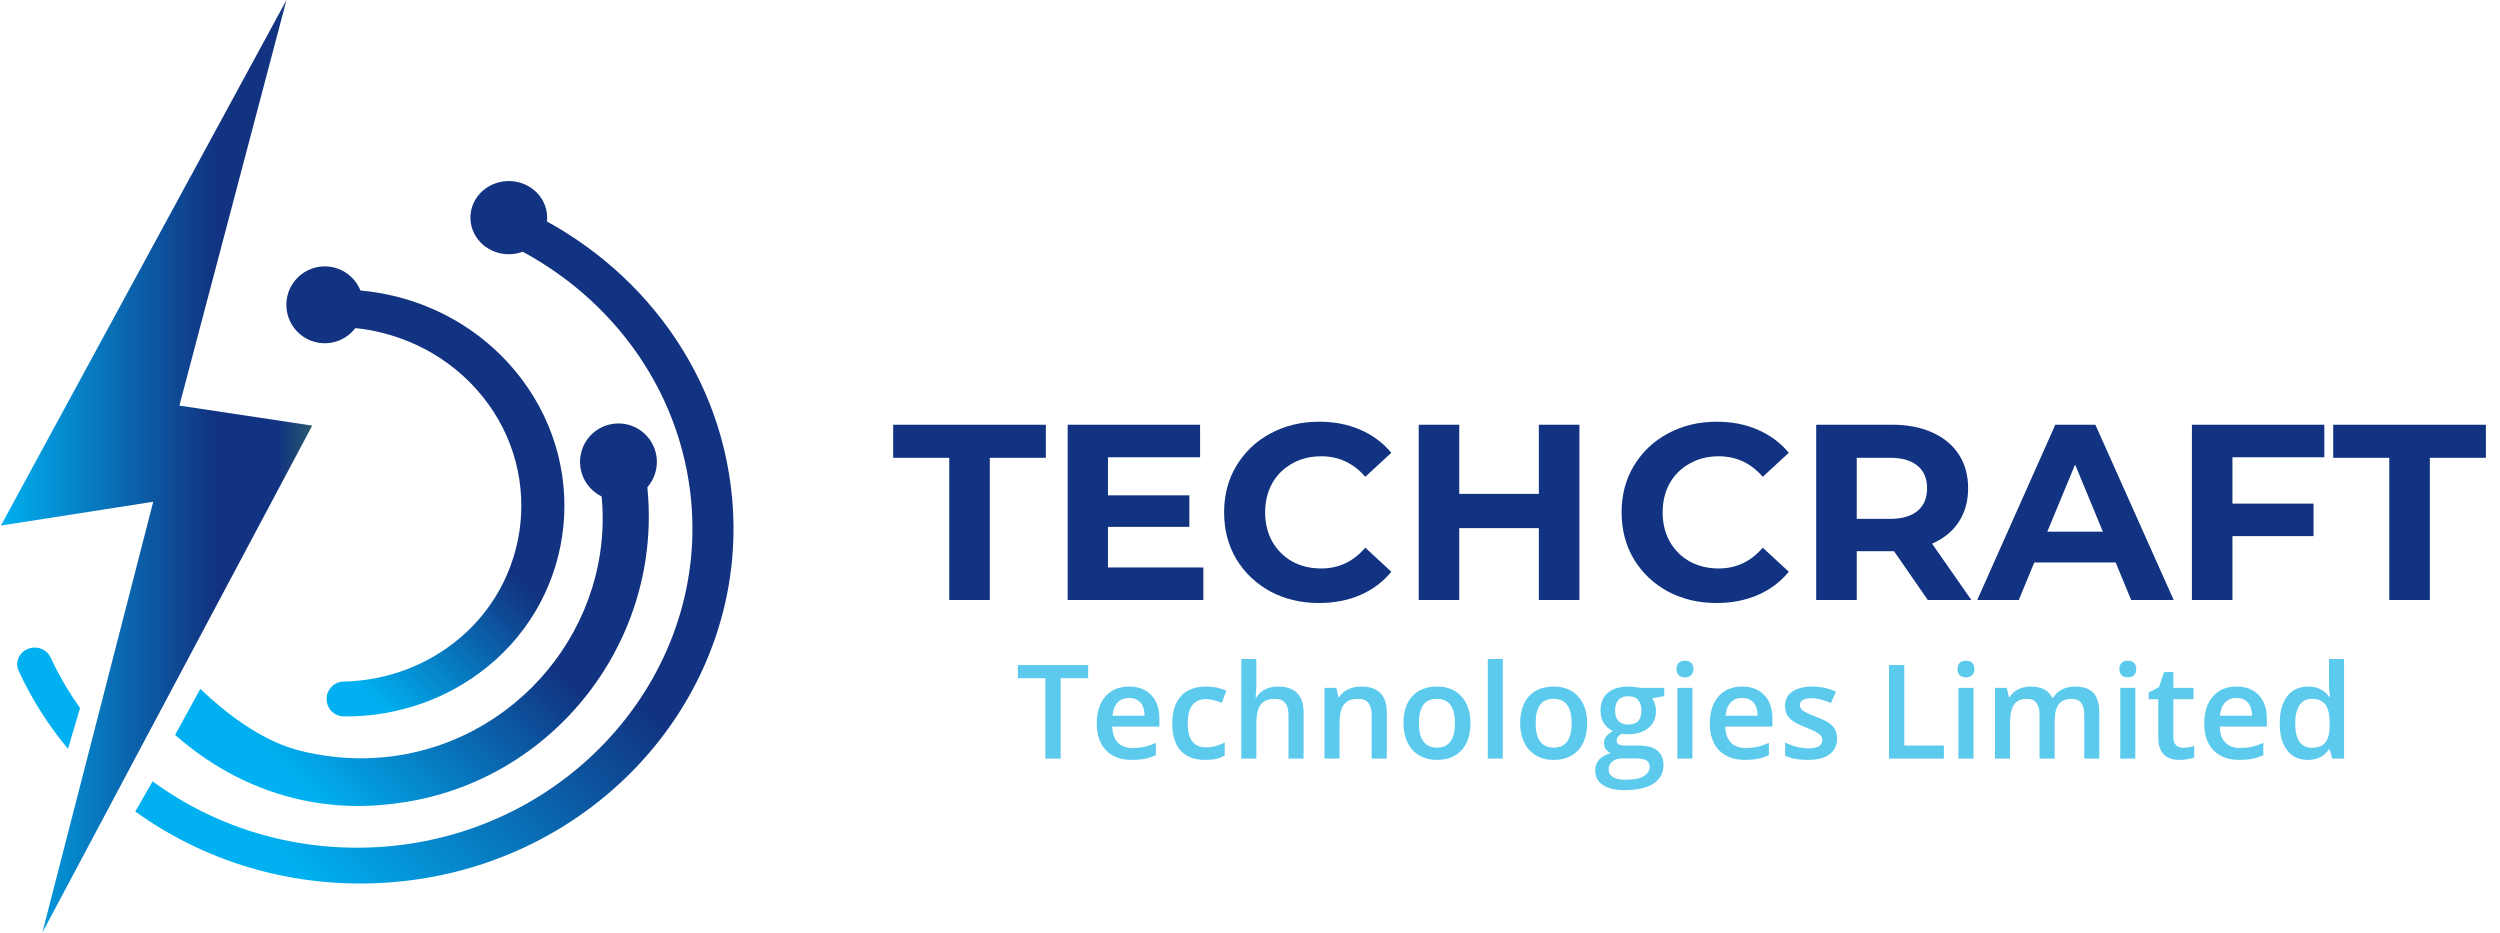 <svg width="201" height="75" viewBox="0 0 201 75" fill="none" xmlns="http://www.w3.org/2000/svg">
<g id="logo 3">
<path id="Vector" d="M0.074 42.254C4.156 41.616 8.239 40.98 12.319 40.341C10.804 46.226 9.291 52.111 7.776 57.995C7.488 59.112 7.202 60.23 6.913 61.346C5.745 65.89 4.574 70.436 3.405 74.98C5.398 71.233 7.394 67.486 9.387 63.742C9.848 62.874 10.308 62.008 10.768 61.143C11.383 59.992 11.995 58.841 12.607 57.692C13.281 56.425 13.956 55.157 14.631 53.889C18.122 47.332 21.61 40.776 25.1 34.219L14.423 32.61C17.294 21.741 20.166 10.872 23.034 0C15.382 14.085 7.728 28.17 0.074 42.254Z" fill="url(#paint0_linear_21_29209)"/>
<path id="Vector_2" d="M39.703 19.121C48.142 22.705 54.377 30.319 55.497 39.584C57.227 53.88 46.009 66.897 30.928 68.069C23.957 68.61 17.395 66.58 12.27 62.818L10.877 65.245C16.778 69.503 24.354 71.71 32.362 70.852C48.445 69.132 60.248 55.403 58.864 40.067C57.9 29.381 50.843 20.555 41.198 16.458L39.703 19.121ZM2.215 52.182C1.695 52.404 1.381 52.892 1.381 53.402C1.381 53.577 1.416 53.753 1.494 53.923C2.534 56.193 3.875 58.302 5.466 60.208L6.438 56.922C5.521 55.647 4.728 54.285 4.065 52.853C3.836 52.357 3.325 52.065 2.789 52.065C2.597 52.065 2.402 52.102 2.215 52.182Z" fill="url(#paint1_linear_21_29209)"/>
<path id="Vector_3" d="M43.733 16.841C44.114 18.325 43.158 19.822 41.598 20.185C40.038 20.548 38.463 19.64 38.081 18.155C37.7 16.671 38.655 15.174 40.216 14.811C41.776 14.448 43.351 15.356 43.733 16.841Z" fill="#113381"/>
<path id="Vector_4" d="M43.733 16.841C44.114 18.325 43.158 19.822 41.598 20.185C40.038 20.548 38.463 19.64 38.081 18.155C37.7 16.671 38.655 15.174 40.216 14.811C41.776 14.448 43.351 15.356 43.733 16.841Z" stroke="#113381" stroke-width="0.352" stroke-miterlimit="10"/>
<path id="Vector_5" d="M25.388 23.386C25.373 23.405 25.363 23.417 25.347 23.436L25.42 24.688C25.343 24.696 25.264 24.705 25.189 24.711L25.283 26.341C25.303 26.357 25.313 26.366 25.333 26.383C26.342 26.274 27.355 26.265 28.359 26.356C32.36 26.717 36.203 28.631 38.834 31.923C43.928 38.298 42.555 47.552 35.822 52.178C33.329 53.889 30.465 54.742 27.608 54.798C26.881 54.813 26.295 55.404 26.26 56.131C26.223 56.923 26.84 57.588 27.633 57.598C29.367 57.62 31.255 57.396 33.243 56.782C35.093 56.209 36.878 55.333 38.515 54.13C46.101 48.571 47.626 38.032 41.95 30.492C38.723 26.202 33.841 23.734 28.777 23.341C28.297 23.303 27.814 23.284 27.331 23.284C26.683 23.284 26.035 23.318 25.388 23.386Z" fill="url(#paint2_linear_21_29209)"/>
<path id="Vector_6" d="M29.018 24.351C29.104 25.955 27.873 27.326 26.268 27.413C24.665 27.499 23.294 26.267 23.208 24.663C23.122 23.058 24.353 21.688 25.957 21.602C27.561 21.515 28.932 22.746 29.018 24.351Z" fill="#113381"/>
<path id="Vector_7" d="M29.018 24.351C29.104 25.955 27.873 27.326 26.268 27.413C24.665 27.499 23.294 26.267 23.208 24.663C23.122 23.058 24.353 21.688 25.957 21.602C27.561 21.515 28.932 22.746 29.018 24.351Z" stroke="#113381" stroke-width="0.361" stroke-miterlimit="10"/>
<path id="Vector_8" d="M48.083 37.946C48.172 38.389 48.247 38.836 48.303 39.292C48.313 39.365 48.324 39.438 48.331 39.512C49.571 50.239 41.476 60.015 30.607 60.903C27.369 61.168 24.71 60.536 23.691 60.238C20.939 59.428 18.268 57.449 16.102 55.387L14.079 59.089C16.54 61.25 19.73 63.226 23.729 64.197C27.632 65.144 30.716 64.72 31.535 64.63C44.003 63.231 53.152 52.035 52.079 39.535C52.077 39.494 52.072 39.453 52.067 39.413C51.999 38.639 51.893 37.883 51.751 37.136L48.083 37.946Z" fill="url(#paint3_linear_21_29209)"/>
<path id="Vector_9" d="M52.549 36.444C52.931 38.005 51.975 39.58 50.414 39.962C48.855 40.344 47.28 39.388 46.898 37.827C46.517 36.266 47.472 34.691 49.032 34.309C50.593 33.928 52.168 34.884 52.549 36.444Z" fill="#113381"/>
<path id="Vector_10" d="M52.549 36.444C52.931 38.005 51.975 39.58 50.414 39.962C48.855 40.344 47.28 39.388 46.898 37.827C46.517 36.266 47.472 34.691 49.032 34.309C50.593 33.928 52.168 34.884 52.549 36.444Z" stroke="#113381" stroke-width="0.361" stroke-miterlimit="10"/>
<path id="Vector_11" d="M76.319 36.806H71.811V34.148H84.087V36.806H79.579V48.242H76.319V36.806ZM96.749 45.624V48.242H85.841V34.148H96.488V36.765H89.081V39.826H95.623V42.362H89.081V45.624H96.749ZM106.046 48.483C104.61 48.483 103.309 48.175 102.142 47.557C100.988 46.926 100.076 46.06 99.405 44.96C98.747 43.846 98.418 42.591 98.418 41.195C98.418 39.799 98.747 38.55 99.405 37.45C100.076 36.336 100.988 35.47 102.142 34.853C103.309 34.222 104.617 33.906 106.066 33.906C107.287 33.906 108.387 34.121 109.367 34.551C110.359 34.98 111.191 35.598 111.862 36.403L109.769 38.336C108.816 37.235 107.635 36.685 106.227 36.685C105.355 36.685 104.577 36.879 103.893 37.269C103.209 37.645 102.672 38.175 102.283 38.859C101.907 39.544 101.719 40.322 101.719 41.195C101.719 42.067 101.907 42.846 102.283 43.53C102.672 44.215 103.209 44.752 103.893 45.141C104.577 45.517 105.355 45.705 106.227 45.705C107.635 45.705 108.816 45.148 109.769 44.034L111.862 45.967C111.191 46.785 110.359 47.409 109.367 47.839C108.374 48.269 107.266 48.483 106.046 48.483ZM126.984 34.148V48.242H123.724V42.463H117.324V48.242H114.064V34.148H117.324V39.705H123.724V34.148H126.984Z" fill="#113381"/>
<path id="Vector_12" d="M138.003 48.483C136.568 48.483 135.266 48.175 134.099 47.557C132.945 46.926 132.033 46.06 131.362 44.96C130.704 43.846 130.376 42.591 130.376 41.195C130.376 39.799 130.704 38.55 131.362 37.45C132.033 36.336 132.945 35.47 134.099 34.853C135.266 34.222 136.574 33.906 138.023 33.906C139.245 33.906 140.344 34.121 141.324 34.551C142.317 34.98 143.149 35.598 143.82 36.403L141.726 38.336C140.774 37.235 139.593 36.685 138.185 36.685C137.313 36.685 136.534 36.879 135.85 37.269C135.165 37.645 134.629 38.175 134.24 38.859C133.865 39.544 133.677 40.322 133.677 41.195C133.677 42.067 133.865 42.846 134.24 43.53C134.629 44.215 135.165 44.752 135.85 45.141C136.534 45.517 137.313 45.705 138.185 45.705C139.593 45.705 140.774 45.148 141.726 44.034L143.82 45.967C143.149 46.785 142.317 47.409 141.324 47.839C140.331 48.269 139.224 48.483 138.003 48.483ZM154.997 48.242L152.28 44.316H152.119H149.282V48.242H146.022V34.148H152.119C153.367 34.148 154.447 34.356 155.359 34.772C156.285 35.188 156.996 35.779 157.493 36.544C157.989 37.309 158.237 38.215 158.237 39.262C158.237 40.309 157.982 41.215 157.472 41.98C156.976 42.732 156.265 43.309 155.339 43.712L158.499 48.242H154.997ZM154.937 39.262C154.937 38.47 154.682 37.866 154.172 37.45C153.662 37.02 152.918 36.806 151.938 36.806H149.282V41.718H151.938C152.918 41.718 153.662 41.504 154.172 41.074C154.682 40.645 154.937 40.04 154.937 39.262ZM170.098 45.221H163.557L162.309 48.242H158.969L165.247 34.148H168.468L174.766 48.242H171.346L170.098 45.221ZM169.071 42.745L166.838 37.349L164.604 42.745H169.071ZM179.489 36.765V40.49H186.009V43.107H179.489V48.242H176.229V34.148H186.875V36.765H179.489ZM192.098 36.806H187.59V34.148H199.867V36.806H195.359V48.242H192.098V36.806Z" fill="#113381"/>
<path id="Vector_13" d="M85.277 60.994H84.047V54.525H81.835V53.47H87.489V54.525H85.277V60.994ZM91.002 61.097C90.118 61.097 89.424 60.839 88.924 60.325C88.426 59.807 88.178 59.095 88.178 58.189C88.178 57.259 88.41 56.529 88.872 55.997C89.336 55.465 89.971 55.199 90.781 55.199C91.532 55.199 92.125 55.427 92.56 55.884C92.996 56.34 93.214 56.968 93.214 57.767V58.421H89.422C89.44 58.973 89.589 59.398 89.87 59.697C90.151 59.992 90.548 60.139 91.058 60.139C91.394 60.139 91.706 60.109 91.995 60.047C92.286 59.982 92.598 59.875 92.931 59.728V60.711C92.636 60.851 92.338 60.951 92.036 61.009C91.734 61.068 91.389 61.097 91.002 61.097ZM90.781 56.115C90.396 56.115 90.088 56.237 89.855 56.48C89.625 56.724 89.488 57.079 89.443 57.546H92.026C92.019 57.076 91.906 56.721 91.686 56.48C91.466 56.237 91.165 56.115 90.781 56.115ZM96.881 61.097C96.021 61.097 95.366 60.846 94.917 60.345C94.471 59.841 94.247 59.119 94.247 58.179C94.247 57.222 94.481 56.486 94.947 55.971C95.417 55.456 96.094 55.199 96.979 55.199C97.579 55.199 98.119 55.311 98.6 55.534L98.234 56.506C97.724 56.307 97.302 56.208 96.969 56.208C95.985 56.208 95.493 56.861 95.493 58.168C95.493 58.807 95.614 59.287 95.858 59.609C96.105 59.928 96.465 60.088 96.938 60.088C97.476 60.088 97.986 59.954 98.466 59.687V60.742C98.25 60.868 98.018 60.959 97.772 61.014C97.528 61.069 97.231 61.097 96.881 61.097ZM104.808 60.994H103.594V57.494C103.594 57.055 103.505 56.728 103.327 56.511C103.152 56.295 102.873 56.187 102.488 56.187C101.981 56.187 101.607 56.34 101.367 56.645C101.13 56.947 101.012 57.455 101.012 58.168V60.994H99.803V52.986H101.012V55.019C101.012 55.345 100.991 55.693 100.951 56.064H101.028C101.192 55.789 101.42 55.577 101.712 55.426C102.006 55.275 102.35 55.199 102.74 55.199C104.119 55.199 104.808 55.894 104.808 57.283V60.994ZM111.496 60.994H110.281V57.494C110.281 57.055 110.192 56.728 110.014 56.511C109.839 56.295 109.559 56.187 109.175 56.187C108.664 56.187 108.291 56.338 108.054 56.64C107.818 56.942 107.699 57.448 107.699 58.158V60.994H106.49V55.302H107.437L107.607 56.048H107.668C107.84 55.777 108.083 55.568 108.399 55.42C108.714 55.273 109.064 55.199 109.448 55.199C110.813 55.199 111.496 55.894 111.496 57.283V60.994ZM118.224 58.138C118.224 59.067 117.985 59.793 117.509 60.314C117.032 60.836 116.369 61.097 115.518 61.097C114.987 61.097 114.517 60.977 114.109 60.736C113.7 60.496 113.386 60.151 113.167 59.702C112.948 59.253 112.838 58.731 112.838 58.138C112.838 57.215 113.074 56.494 113.548 55.976C114.021 55.458 114.688 55.199 115.549 55.199C116.372 55.199 117.023 55.465 117.503 55.997C117.984 56.525 118.224 57.239 118.224 58.138ZM114.082 58.138C114.082 59.452 114.568 60.109 115.539 60.109C116.498 60.109 116.978 59.452 116.978 58.138C116.978 56.837 116.495 56.187 115.528 56.187C115.021 56.187 114.652 56.355 114.422 56.691C114.196 57.028 114.082 57.51 114.082 58.138ZM120.826 60.994H119.617V52.986H120.826V60.994ZM127.606 58.138C127.606 59.067 127.368 59.793 126.891 60.314C126.415 60.836 125.751 61.097 124.9 61.097C124.369 61.097 123.899 60.977 123.491 60.736C123.083 60.496 122.769 60.151 122.55 59.702C122.33 59.253 122.22 58.731 122.22 58.138C122.22 57.215 122.457 56.494 122.93 55.976C123.404 55.458 124.071 55.199 124.931 55.199C125.754 55.199 126.406 55.465 126.886 55.997C127.366 56.525 127.606 57.239 127.606 58.138ZM123.465 58.138C123.465 59.452 123.951 60.109 124.921 60.109C125.881 60.109 126.361 59.452 126.361 58.138C126.361 56.837 125.878 56.187 124.91 56.187C124.403 56.187 124.034 56.355 123.805 56.691C123.578 57.028 123.465 57.51 123.465 58.138ZM133.805 55.302V55.966L132.832 56.146C132.922 56.266 132.995 56.414 133.053 56.589C133.112 56.764 133.141 56.949 133.141 57.144C133.141 57.731 132.938 58.193 132.534 58.529C132.129 58.865 131.572 59.033 130.862 59.033C130.68 59.033 130.516 59.019 130.368 58.992C130.108 59.153 129.978 59.342 129.978 59.558C129.978 59.688 130.037 59.786 130.157 59.851C130.281 59.916 130.506 59.949 130.832 59.949H131.824C132.452 59.949 132.928 60.083 133.254 60.35C133.58 60.618 133.743 61.004 133.743 61.508C133.743 62.153 133.477 62.651 132.946 63.001C132.414 63.351 131.646 63.526 130.641 63.526C129.866 63.526 129.274 63.388 128.866 63.114C128.459 62.84 128.254 62.448 128.254 61.941C128.254 61.591 128.364 61.296 128.583 61.055C128.806 60.819 129.116 60.654 129.514 60.561C129.353 60.493 129.22 60.383 129.113 60.232C129.01 60.078 128.959 59.916 128.959 59.748C128.959 59.536 129.019 59.355 129.139 59.208C129.259 59.06 129.437 58.915 129.674 58.771C129.379 58.644 129.139 58.438 128.954 58.153C128.772 57.865 128.681 57.529 128.681 57.144C128.681 56.527 128.875 56.048 129.263 55.709C129.653 55.369 130.209 55.199 130.929 55.199C131.09 55.199 131.259 55.211 131.433 55.235C131.611 55.256 131.745 55.278 131.835 55.302H133.805ZM129.335 61.879C129.335 62.14 129.451 62.34 129.684 62.481C129.921 62.622 130.252 62.692 130.677 62.692C131.336 62.692 131.825 62.598 132.148 62.409C132.471 62.22 132.631 61.97 132.631 61.658C132.631 61.411 132.543 61.234 132.364 61.128C132.19 61.025 131.862 60.973 131.382 60.973H130.466C130.12 60.973 129.844 61.054 129.638 61.215C129.436 61.38 129.335 61.601 129.335 61.879ZM129.854 57.144C129.854 57.501 129.945 57.776 130.127 57.968C130.312 58.16 130.576 58.256 130.919 58.256C131.619 58.256 131.968 57.882 131.968 57.134C131.968 56.764 131.881 56.479 131.705 56.28C131.534 56.077 131.272 55.976 130.919 55.976C130.569 55.976 130.303 56.076 130.122 56.275C129.943 56.474 129.854 56.764 129.854 57.144ZM136.073 60.994H134.864V55.302H136.073V60.994ZM134.792 53.794C134.792 53.578 134.851 53.412 134.967 53.295C135.087 53.178 135.257 53.12 135.476 53.12C135.689 53.12 135.853 53.178 135.97 53.295C136.09 53.412 136.15 53.578 136.15 53.794C136.15 54 136.09 54.163 135.97 54.283C135.853 54.4 135.689 54.458 135.476 54.458C135.257 54.458 135.087 54.4 134.967 54.283C134.851 54.163 134.792 54 134.792 53.794ZM140.291 61.097C139.407 61.097 138.713 60.839 138.213 60.325C137.715 59.807 137.467 59.095 137.467 58.189C137.467 57.259 137.699 56.529 138.161 55.997C138.625 55.465 139.26 55.199 140.069 55.199C140.821 55.199 141.414 55.427 141.849 55.884C142.285 56.34 142.503 56.968 142.503 57.767V58.421H138.712C138.729 58.973 138.878 59.398 139.159 59.697C139.441 59.992 139.837 60.139 140.347 60.139C140.683 60.139 140.995 60.109 141.284 60.047C141.575 59.982 141.887 59.875 142.22 59.728V60.711C141.925 60.851 141.627 60.951 141.325 61.009C141.023 61.068 140.678 61.097 140.291 61.097ZM140.069 56.115C139.685 56.115 139.377 56.237 139.143 56.48C138.914 56.724 138.777 57.079 138.732 57.546H141.315C141.308 57.076 141.195 56.721 140.975 56.48C140.755 56.237 140.454 56.115 140.069 56.115ZM147.699 59.373C147.699 59.928 147.496 60.356 147.091 60.654C146.687 60.949 146.107 61.097 145.353 61.097C144.595 61.097 143.986 60.982 143.526 60.752V59.707C144.195 60.016 144.817 60.17 145.394 60.17C146.138 60.17 146.51 59.946 146.51 59.496C146.51 59.352 146.469 59.232 146.386 59.136C146.304 59.04 146.169 58.94 145.98 58.837C145.791 58.735 145.529 58.618 145.193 58.488C144.538 58.234 144.094 57.98 143.861 57.726C143.631 57.472 143.517 57.143 143.517 56.738C143.517 56.251 143.712 55.873 144.102 55.606C144.497 55.335 145.032 55.199 145.708 55.199C146.376 55.199 147.009 55.335 147.606 55.606L147.214 56.517C146.6 56.263 146.085 56.136 145.666 56.136C145.028 56.136 144.71 56.318 144.71 56.681C144.71 56.86 144.792 57.011 144.956 57.134C145.124 57.258 145.488 57.428 146.047 57.644C146.517 57.825 146.858 57.992 147.07 58.143C147.283 58.294 147.441 58.469 147.544 58.668C147.646 58.863 147.699 59.098 147.699 59.373ZM151.875 60.994V53.47H153.104V59.939H156.288V60.994H151.875ZM158.665 60.994H157.456V55.302H158.665V60.994ZM157.384 53.794C157.384 53.578 157.443 53.412 157.559 53.295C157.679 53.178 157.849 53.12 158.068 53.12C158.281 53.12 158.445 53.178 158.562 53.295C158.682 53.412 158.743 53.578 158.743 53.794C158.743 54 158.682 54.163 158.562 54.283C158.445 54.4 158.281 54.458 158.068 54.458C157.849 54.458 157.679 54.4 157.559 54.283C157.443 54.163 157.384 54 157.384 53.794ZM165.193 60.994H163.979V57.484C163.979 57.048 163.897 56.724 163.732 56.511C163.567 56.295 163.31 56.187 162.96 56.187C162.493 56.187 162.151 56.34 161.932 56.645C161.716 56.947 161.607 57.452 161.607 58.158V60.994H160.398V55.302H161.345L161.515 56.048H161.577C161.735 55.777 161.962 55.568 162.261 55.42C162.562 55.273 162.893 55.199 163.253 55.199C164.128 55.199 164.708 55.498 164.992 56.095H165.074C165.242 55.813 165.479 55.594 165.784 55.436C166.09 55.278 166.44 55.199 166.833 55.199C167.513 55.199 168.007 55.371 168.315 55.714C168.627 56.057 168.783 56.58 168.783 57.283V60.994H167.574V57.484C167.574 57.048 167.49 56.724 167.322 56.511C167.158 56.295 166.9 56.187 166.55 56.187C166.08 56.187 165.736 56.335 165.517 56.63C165.301 56.921 165.193 57.371 165.193 57.978V60.994ZM171.679 60.994H170.47V55.302H171.679V60.994ZM170.398 53.794C170.398 53.578 170.457 53.412 170.574 53.295C170.693 53.178 170.863 53.12 171.082 53.12C171.295 53.12 171.46 53.178 171.576 53.295C171.696 53.412 171.756 53.578 171.756 53.794C171.756 54 171.696 54.163 171.576 54.283C171.46 54.4 171.295 54.458 171.082 54.458C170.863 54.458 170.693 54.4 170.574 54.283C170.457 54.163 170.398 54 170.398 53.794ZM175.532 60.119C175.827 60.119 176.122 60.073 176.417 59.98V60.891C176.283 60.949 176.11 60.997 175.897 61.035C175.688 61.076 175.47 61.097 175.244 61.097C174.098 61.097 173.526 60.493 173.526 59.285V56.218H172.749V55.683L173.582 55.24L173.994 54.036H174.74V55.302H176.36V56.218H174.74V59.265C174.74 59.556 174.812 59.772 174.956 59.913C175.103 60.05 175.295 60.119 175.532 60.119ZM180.043 61.097C179.158 61.097 178.466 60.839 177.965 60.325C177.468 59.807 177.219 59.095 177.219 58.189C177.219 57.259 177.45 56.529 177.914 55.997C178.376 55.465 179.013 55.199 179.822 55.199C180.573 55.199 181.167 55.427 181.602 55.884C182.037 56.34 182.255 56.968 182.255 57.767V58.421H178.464C178.481 58.973 178.63 59.398 178.912 59.697C179.192 59.992 179.589 60.139 180.1 60.139C180.436 60.139 180.748 60.109 181.036 60.047C181.327 59.982 181.639 59.875 181.972 59.728V60.711C181.677 60.851 181.379 60.951 181.077 61.009C180.775 61.068 180.431 61.097 180.043 61.097ZM179.822 56.115C179.438 56.115 179.129 56.237 178.896 56.48C178.666 56.724 178.529 57.079 178.485 57.546H181.066C181.06 57.076 180.946 56.721 180.727 56.48C180.508 56.237 180.206 56.115 179.822 56.115ZM185.547 61.097C184.837 61.097 184.284 60.839 183.886 60.325C183.488 59.81 183.289 59.088 183.289 58.158C183.289 57.225 183.489 56.499 183.891 55.981C184.295 55.46 184.855 55.199 185.568 55.199C186.315 55.199 186.884 55.475 187.276 56.028H187.337C187.279 55.619 187.25 55.297 187.25 55.06V52.986H188.464V60.994H187.517L187.306 60.248H187.25C186.862 60.814 186.294 61.097 185.547 61.097ZM185.872 60.119C186.369 60.119 186.73 59.98 186.956 59.702C187.183 59.421 187.3 58.966 187.306 58.338V58.168C187.306 57.452 187.19 56.942 186.956 56.64C186.724 56.338 186.358 56.187 185.861 56.187C185.435 56.187 185.109 56.361 184.879 56.707C184.649 57.05 184.534 57.541 184.534 58.179C184.534 58.81 184.645 59.292 184.868 59.625C185.091 59.954 185.426 60.119 185.872 60.119Z" fill="#5BCAED"/>
</g>
<defs>
<linearGradient id="paint0_linear_21_29209" x1="0.074" y1="37.49" x2="25.101" y2="37.49" gradientUnits="userSpaceOnUse">
<stop stop-color="#00B0F0"/>
<stop offset="0.683" stop-color="#113381"/>
<stop offset="0.892" stop-color="#113381"/>
<stop offset="1" stop-color="#29586E"/>
</linearGradient>
<linearGradient id="paint1_linear_21_29209" x1="14.404" y1="69.147" x2="55.709" y2="27.849" gradientUnits="userSpaceOnUse">
<stop stop-color="#00B0F0"/>
<stop offset="0.103" stop-color="#00B0F0"/>
<stop offset="0.604" stop-color="#113381"/>
<stop offset="0.757" stop-color="#113381"/>
<stop offset="1" stop-color="#113381"/>
</linearGradient>
<linearGradient id="paint2_linear_21_29209" x1="20.166" y1="50.689" x2="41.282" y2="29.576" gradientUnits="userSpaceOnUse">
<stop stop-color="#00B0F0"/>
<stop offset="0.103" stop-color="#00B0F0"/>
<stop offset="0.604" stop-color="#113381"/>
<stop offset="0.757" stop-color="#113381"/>
<stop offset="1" stop-color="#113381"/>
</linearGradient>
<linearGradient id="paint3_linear_21_29209" x1="21.192" y1="66.203" x2="51.008" y2="36.393" gradientUnits="userSpaceOnUse">
<stop stop-color="#00B0F0"/>
<stop offset="0.103" stop-color="#00B0F0"/>
<stop offset="0.604" stop-color="#113381"/>
<stop offset="0.757" stop-color="#113381"/>
<stop offset="1" stop-color="#113381"/>
</linearGradient>
</defs>
</svg>
